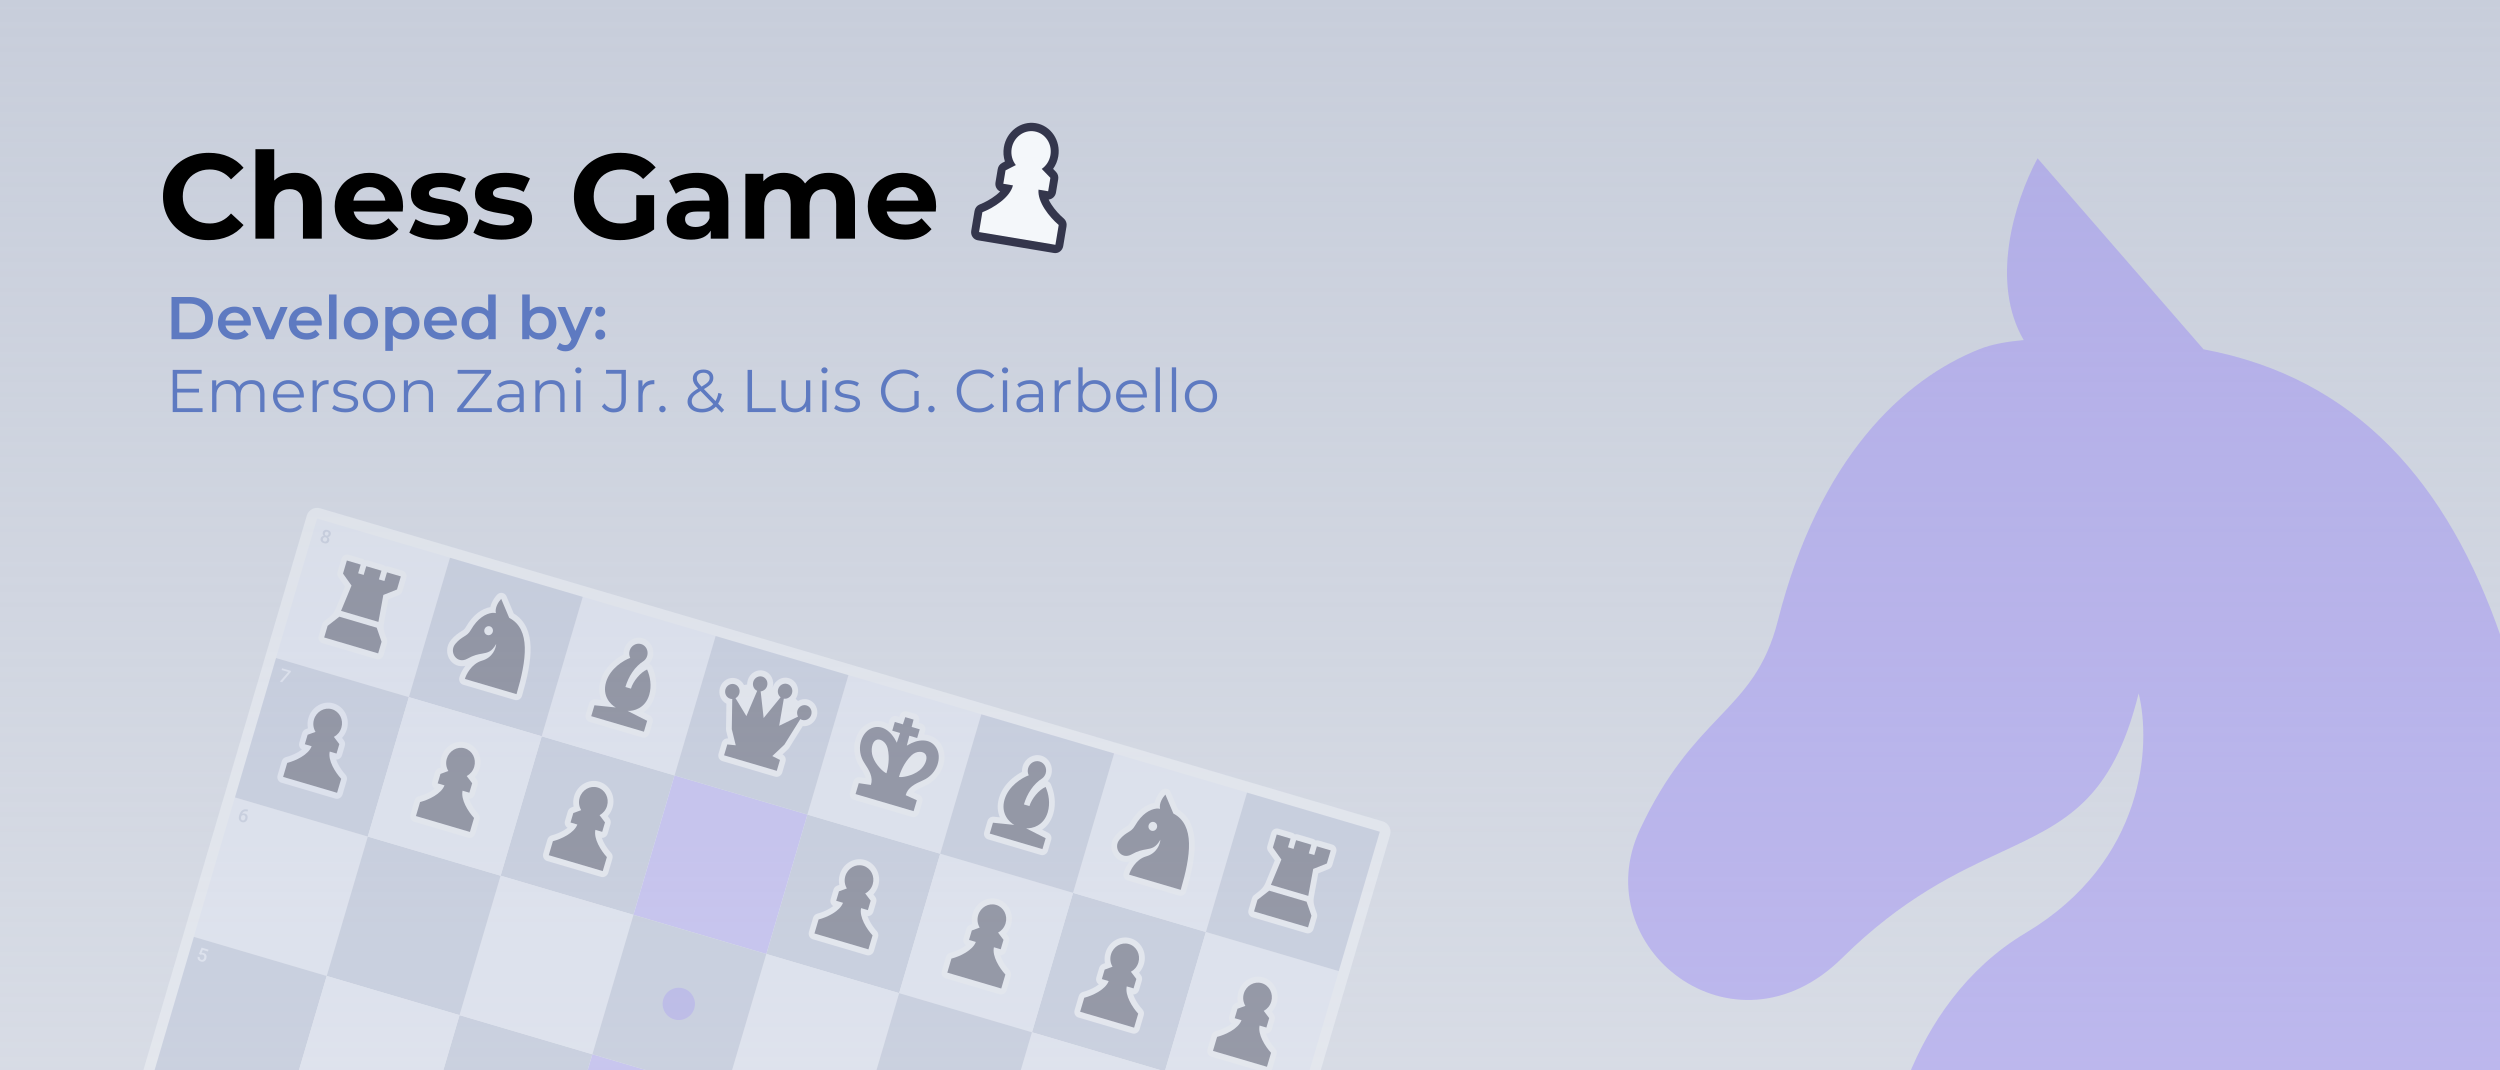 <svg width="995" height="426" viewBox="0 0 995 426" fill="none" xmlns="http://www.w3.org/2000/svg">
<g clip-path="url(#clip0_1_16)">
<rect width="995" height="426" fill="white"/>
<rect width="995" height="426" fill="url(#paint0_linear_1_16)"/>
<g opacity="0.4" filter="url(#filter0_d_1_16)">
<path d="M122.1 203.192C122.768 200.924 125.149 199.628 127.419 200.297L550.374 324.921C552.644 325.59 553.942 327.97 553.274 330.238L422.475 774.151C421.807 776.418 419.425 777.715 417.155 777.046L-5.8 652.421C-8.069 651.753 -9.368 649.372 -8.7 647.105L122.1 203.192Z" fill="#F4F7FA"/>
<path d="M549.164 329.027L126.209 204.403L-4.59 648.316L418.365 772.94L549.164 329.027Z" fill="#F4F7FA"/>
<path d="M179.079 219.981L126.209 204.403L109.859 259.892L162.729 275.47L179.079 219.981Z" fill="#E8EDF9"/>
<path d="M131.594 210.826C131.521 211.076 131.391 211.281 131.204 211.439C131.018 211.595 130.797 211.697 130.542 211.744C130.772 211.946 130.927 212.176 131.006 212.433C131.088 212.691 131.089 212.956 131.009 213.227C130.877 213.676 130.619 213.988 130.237 214.163C129.856 214.335 129.412 214.347 128.906 214.198C128.398 214.048 128.03 213.796 127.801 213.441C127.575 213.087 127.527 212.687 127.659 212.24C127.74 211.966 127.884 211.742 128.094 211.568C128.303 211.393 128.556 211.286 128.853 211.246C128.666 211.069 128.536 210.864 128.465 210.632C128.396 210.398 128.399 210.156 128.473 209.906C128.601 209.471 128.843 209.168 129.199 208.995C129.555 208.823 129.972 208.808 130.449 208.948C130.929 209.09 131.272 209.329 131.478 209.667C131.684 210.005 131.723 210.391 131.594 210.826ZM130.168 212.934C130.243 212.681 130.226 212.455 130.12 212.256C130.016 212.055 129.84 211.918 129.592 211.845C129.344 211.772 129.122 211.791 128.927 211.901C128.734 212.012 128.6 212.195 128.525 212.449C128.451 212.7 128.465 212.921 128.566 213.114C128.669 213.307 128.849 213.441 129.107 213.517C129.365 213.593 129.586 213.579 129.772 213.476C129.959 213.374 130.092 213.193 130.168 212.934ZM130.735 210.607C130.801 210.385 130.79 210.184 130.703 210.003C130.617 209.82 130.465 209.697 130.248 209.632C130.03 209.568 129.838 209.587 129.671 209.687C129.504 209.786 129.386 209.953 129.317 210.189C129.248 210.423 129.256 210.628 129.342 210.803C129.43 210.979 129.583 211.099 129.801 211.163C130.018 211.227 130.211 211.209 130.378 211.108C130.547 211.008 130.666 210.841 130.735 210.607Z" fill="#B7C0D8"/>
<path d="M144.242 220.395C144.643 220.513 144.986 220.737 145.252 221.029C145.634 220.928 146.043 220.926 146.444 221.044L152.502 222.829C152.904 222.947 153.247 223.171 153.513 223.463C153.895 223.362 154.304 223.36 154.705 223.478L160.213 225.101C161.429 225.459 162.111 226.785 161.734 228.062L160.201 233.264C159.987 233.992 159.459 234.581 158.775 234.854L154.588 236.528L152.871 245.904C152.417 248.386 153.124 249.921 154.038 252.556C154.206 253.04 154.217 253.572 154.07 254.073L152.707 258.697C152.331 259.974 151.04 260.718 149.824 260.36L128.345 254.031C127.129 253.673 126.447 252.347 126.824 251.07L128.186 246.446C128.334 245.946 128.632 245.505 129.036 245.189C131.232 243.471 132.659 242.564 133.623 240.232L137.264 231.424L134.654 227.747C134.228 227.147 134.103 226.365 134.317 225.638L135.85 220.435C136.226 219.159 137.518 218.414 138.734 218.772L144.242 220.395Z" fill="#F4F7FA"/>
<path d="M138.053 221.085L143.56 222.707L142.539 226.175L144.741 226.824L145.763 223.356L151.821 225.141L150.799 228.609L153.002 229.258L154.024 225.79L159.531 227.413L157.999 232.615L152.571 234.785L150.607 245.514L135.737 241.133L139.904 231.053L136.52 226.287L138.053 221.085Z" fill="#34364C"/>
<path d="M135.056 243.445L149.925 247.826L151.867 253.424L150.505 258.048L129.027 251.719L130.389 247.095L135.056 243.445Z" fill="#34364C"/>
<path d="M146.379 330.959L93.51 315.381L77.159 370.87L130.029 386.448L146.379 330.959Z" fill="#E8EDF9"/>
<path d="M98.733 320.266L98.526 320.971L98.42 320.94C97.941 320.807 97.52 320.825 97.16 320.996C96.799 321.167 96.523 321.478 96.331 321.93C96.69 321.723 97.082 321.682 97.508 321.808C97.96 321.941 98.269 322.205 98.435 322.6C98.604 322.995 98.614 323.444 98.466 323.947C98.313 324.466 98.035 324.842 97.633 325.074C97.235 325.305 96.787 325.347 96.291 325.201C95.781 325.05 95.422 324.74 95.214 324.27C95.009 323.8 94.996 323.26 95.176 322.649L95.262 322.358C95.526 321.462 95.951 320.825 96.535 320.446C97.123 320.067 97.826 319.999 98.646 320.24L98.733 320.266ZM97.098 322.434C96.911 322.379 96.724 322.381 96.536 322.44C96.35 322.5 96.195 322.607 96.071 322.761L95.995 323.02C95.883 323.399 95.874 323.725 95.967 323.996C96.06 324.265 96.234 324.436 96.487 324.511C96.739 324.586 96.967 324.55 97.171 324.404C97.374 324.258 97.521 324.031 97.612 323.722C97.703 323.413 97.702 323.14 97.61 322.901C97.517 322.663 97.347 322.507 97.098 322.434Z" fill="#B7C0D8"/>
<path d="M162.729 275.47L109.859 259.892L93.51 315.381L146.379 330.959L162.729 275.47Z" fill="#B7C0D8"/>
<path d="M115.685 265.496L112.275 269.528L111.38 269.264L114.724 265.441L112.079 264.662L112.281 263.978L115.824 265.022L115.685 265.496Z" fill="#E8EDF9"/>
<path d="M120.146 296.297C119.772 296.596 119.343 296.896 118.858 297.191C117.149 298.235 115.221 298.94 114.02 299.252L113.818 299.304C113.01 299.513 112.361 300.155 112.116 300.985L110.474 306.559C110.097 307.836 110.779 309.162 111.995 309.52L133.474 315.849C134.69 316.207 135.981 315.463 136.358 314.186L138 308.611C138.245 307.782 138.047 306.891 137.482 306.277L137.341 306.123C136.5 305.21 135.263 303.572 134.392 301.768C134.145 301.257 133.947 300.773 133.795 300.319C134.834 300.359 135.822 299.657 136.143 298.567L137.252 294.804C137.473 294.052 137.333 293.246 136.876 292.64L136.144 291.671C137.009 290.729 137.682 289.57 138.072 288.247C139.38 283.809 137.012 279.2 132.783 277.954C128.553 276.708 124.065 279.296 122.757 283.735C122.345 285.132 122.298 286.547 122.559 287.868L121.721 288.175C121.009 288.435 120.453 289.038 120.232 289.789L119.123 293.553C118.802 294.642 119.251 295.767 120.146 296.297Z" fill="#E8EDF9"/>
<path d="M135.869 287.598C135.38 289.258 134.266 290.555 132.882 291.284L135.049 294.155L133.94 297.918L131.226 297.119C130.843 298.902 131.395 300.962 132.326 302.892C133.315 304.939 134.693 306.762 135.656 307.808L135.797 307.962L134.155 313.537L112.677 307.208L114.319 301.634L114.521 301.581C115.898 301.224 118.045 300.44 119.985 299.255C121.814 298.139 123.395 296.707 124.04 295.001L121.326 294.202L122.435 290.438L125.58 289.286C124.726 287.893 124.448 286.12 124.96 284.384C125.891 281.222 129.089 279.378 132.102 280.266C135.114 281.153 136.801 284.436 135.869 287.598Z" fill="#34364C"/>
<path d="M130.029 386.448L77.159 370.87L60.809 426.36L113.679 441.938L130.029 386.448Z" fill="#B7C0D8"/>
<path d="M79.191 377.64L80.227 375.147L82.973 375.956L82.756 376.693L80.719 376.092L80.219 377.272C80.496 377.206 80.782 377.217 81.08 377.304C81.567 377.448 81.899 377.715 82.077 378.105C82.257 378.496 82.269 378.955 82.114 379.481C81.961 380 81.689 380.37 81.298 380.591C80.908 380.809 80.453 380.841 79.93 380.687C79.462 380.549 79.112 380.302 78.881 379.947C78.653 379.59 78.59 379.19 78.693 378.748L79.518 378.991C79.478 379.248 79.51 379.465 79.616 379.641C79.723 379.815 79.893 379.936 80.127 380.005C80.39 380.082 80.621 380.049 80.821 379.905C81.024 379.761 81.173 379.528 81.268 379.205C81.359 378.894 81.351 378.624 81.243 378.397C81.135 378.167 80.939 378.01 80.656 377.927C80.501 377.881 80.364 377.864 80.244 377.874C80.125 377.882 79.984 377.927 79.822 378.009L79.191 377.64Z" fill="#E8EDF9"/>
<path d="M268.467 306.626L215.598 291.048L199.248 346.537L252.117 362.115L268.467 306.626Z" fill="#B7C0D8"/>
<path d="M225.885 327.453C225.511 327.752 225.082 328.051 224.597 328.348C222.888 329.391 220.961 330.096 219.759 330.408L219.557 330.46C218.749 330.669 218.1 331.311 217.855 332.14L216.212 337.715C215.836 338.992 216.518 340.318 217.734 340.676L239.212 347.005C240.429 347.363 241.72 346.619 242.096 345.342L243.739 339.767C243.984 338.938 243.786 338.046 243.221 337.433L243.079 337.279C242.239 336.366 241.002 334.728 240.131 332.924C239.884 332.414 239.686 331.929 239.534 331.475C240.573 331.515 241.561 330.813 241.882 329.723L242.991 325.96C243.212 325.209 243.072 324.402 242.615 323.796L241.883 322.827C242.748 321.886 243.421 320.726 243.811 319.403C245.119 314.965 242.751 310.356 238.522 309.11C234.292 307.864 229.804 310.452 228.496 314.89C228.084 316.288 228.037 317.703 228.297 319.024L227.46 319.331C226.747 319.592 226.192 320.193 225.971 320.945L224.862 324.709C224.541 325.798 224.99 326.923 225.885 327.453Z" fill="#F4F7FA"/>
<path d="M241.608 318.754C241.119 320.414 240.005 321.711 238.621 322.44L240.788 325.311L239.679 329.074L236.965 328.275C236.582 330.058 237.134 332.118 238.065 334.048C239.054 336.095 240.431 337.918 241.395 338.964L241.536 339.118L239.894 344.693L218.415 338.364L220.058 332.789L220.26 332.737C221.637 332.38 223.783 331.596 225.724 330.411C227.553 329.295 229.134 327.863 229.779 326.157L227.065 325.358L228.174 321.594L231.319 320.442C230.465 319.049 230.187 317.276 230.699 315.54C231.63 312.378 234.828 310.534 237.841 311.422C240.853 312.309 242.54 315.592 241.608 318.754Z" fill="#34364C"/>
<path d="M235.768 417.604L182.898 402.026L166.548 457.516L219.418 473.094L235.768 417.604Z" fill="#B7C0D8"/>
<path d="M374.206 337.782L321.337 322.204L304.987 377.693L357.856 393.271L374.206 337.782Z" fill="#B7C0D8"/>
<path d="M331.623 358.609C331.25 358.908 330.82 359.208 330.336 359.504C328.626 360.547 326.699 361.252 325.497 361.564L325.295 361.616C324.488 361.826 323.839 362.467 323.594 363.296L321.951 368.871C321.575 370.148 322.256 371.474 323.473 371.833L344.951 378.161C346.168 378.52 347.459 377.775 347.835 376.498L349.478 370.923C349.723 370.093 349.525 369.203 348.959 368.589L348.818 368.435C347.977 367.522 346.74 365.884 345.87 364.081C345.623 363.569 345.425 363.085 345.273 362.631C346.312 362.672 347.299 361.969 347.62 360.88L348.73 357.116C348.951 356.365 348.81 355.558 348.354 354.953L347.622 353.983C348.486 353.042 349.16 351.883 349.55 350.559C350.857 346.12 348.489 341.512 344.26 340.266C340.031 339.02 335.542 341.608 334.234 346.046C333.823 347.444 333.776 348.859 334.036 350.18L333.199 350.487C332.486 350.748 331.931 351.35 331.709 352.101L330.601 355.865C330.279 356.954 330.728 358.08 331.623 358.609Z" fill="#F4F7FA"/>
<path d="M347.347 349.91C346.858 351.571 345.743 352.868 344.359 353.596L346.526 356.467L345.418 360.23L342.704 359.431C342.321 361.214 342.873 363.274 343.804 365.203C344.792 367.251 346.17 369.074 347.133 370.12L347.275 370.274L345.632 375.849L324.154 369.52L325.797 363.945L325.999 363.893C327.376 363.536 329.522 362.752 331.463 361.567C333.292 360.451 334.872 359.02 335.517 357.313L332.803 356.514L333.913 352.75L337.058 351.598C336.204 350.205 335.926 348.432 336.437 346.696C337.369 343.534 340.566 341.69 343.579 342.578C346.592 343.466 348.279 346.748 347.347 349.91Z" fill="#34364C"/>
<path d="M479.945 368.938L427.076 353.36L410.726 408.85L463.595 424.428L479.945 368.938Z" fill="#B7C0D8"/>
<path d="M437.362 389.765C436.988 390.064 436.559 390.364 436.075 390.66C434.365 391.703 432.438 392.408 431.236 392.72L431.034 392.772C430.227 392.982 429.577 393.623 429.333 394.452L427.69 400.028C427.314 401.304 427.995 402.63 429.212 402.989L450.69 409.317C451.907 409.676 453.198 408.931 453.574 407.654L455.217 402.079C455.461 401.25 455.263 400.359 454.698 399.745L454.557 399.591C453.716 398.678 452.479 397.04 451.609 395.237C451.362 394.725 451.164 394.241 451.012 393.787C452.05 393.827 453.038 393.125 453.359 392.036L454.468 388.272C454.69 387.521 454.55 386.714 454.092 386.108L453.361 385.14C454.225 384.198 454.899 383.038 455.289 381.716C456.596 377.277 454.228 372.668 449.999 371.422C445.77 370.176 441.281 372.764 439.973 377.203C439.562 378.6 439.515 380.015 439.775 381.336L438.938 381.643C438.225 381.904 437.67 382.506 437.448 383.257L436.339 387.021C436.018 388.11 436.468 389.236 437.362 389.765Z" fill="#F4F7FA"/>
<path d="M453.086 381.067C452.596 382.727 451.482 384.024 450.098 384.752L452.265 387.623L451.156 391.387L448.443 390.587C448.059 392.37 448.611 394.43 449.543 396.36C450.531 398.407 451.909 400.23 452.872 401.276L453.013 401.43L451.371 407.005L429.893 400.677L431.536 395.102L431.738 395.049C433.115 394.692 435.261 393.908 437.202 392.723C439.03 391.607 440.611 390.175 441.256 388.47L438.542 387.67L439.651 383.906L442.796 382.754C441.943 381.362 441.664 379.589 442.176 377.852C443.108 374.69 446.305 372.846 449.318 373.734C452.331 374.622 454.017 377.905 453.086 381.067Z" fill="#34364C"/>
<path d="M390.556 282.293L337.687 266.715L321.337 322.204L374.206 337.782L390.556 282.293Z" fill="#E8EDF9"/>
<path fill-rule="evenodd" clip-rule="evenodd" d="M358.115 282.707C358.52 281.469 359.787 280.765 360.976 281.115L364.281 282.089C365.47 282.44 366.153 283.719 365.823 284.978L365.65 285.634L366.734 285.953C367.95 286.311 368.631 287.637 368.255 288.914L367.842 290.316C370.411 290.453 372.891 291.598 374.524 294.17C377.916 299.514 375.027 307.769 368.253 310.754C366.618 311.474 365.319 312.088 364.333 312.824C364.108 312.992 363.908 313.16 363.732 313.329L365.871 314.304C366.918 314.781 367.444 316 367.104 317.157L365.826 321.492C365.45 322.769 364.159 323.514 362.942 323.155L339.834 316.347C338.617 315.988 337.936 314.663 338.312 313.386L339.59 309.051C339.931 307.893 341.034 307.155 342.173 307.321L344.499 307.662C344.442 307.424 344.366 307.175 344.267 306.911C343.837 305.758 343.079 304.538 342.096 303.047C338.023 296.866 340.072 288.363 345.819 285.712C348.586 284.437 351.29 284.819 353.523 286.097L353.937 284.695C354.313 283.418 355.604 282.673 356.821 283.032L357.904 283.351L358.115 282.707Z" fill="#F4F7FA"/>
<path fill-rule="evenodd" clip-rule="evenodd" d="M360.295 283.428L363.6 284.401L362.834 287.317L366.053 288.265L365.031 291.733L361.915 290.815L360.91 294.786C360.992 294.729 361.076 294.674 361.161 294.622C365.159 292.152 370.146 291.681 372.59 295.531C375.043 299.394 373.084 306.042 367.402 308.546C364.183 309.964 361.256 311.383 360.465 314.487L364.9 316.508L363.623 320.844L340.515 314.035L341.793 309.7L346.616 310.407C347.634 307.369 345.944 304.59 344.009 301.653C340.592 296.468 342.55 289.821 346.706 287.904C350.848 285.994 354.782 289.095 356.802 293.337C356.845 293.428 356.886 293.519 356.924 293.612L358.233 289.73L355.117 288.812L356.139 285.344L359.358 286.292L360.295 283.428ZM353.27 295.789C354.266 299.856 353.338 303.993 352.818 305.757C351.806 305.461 348.509 302.575 347.341 299.087C346.5 296.577 347.031 293.375 348.631 292.544C350.231 291.712 352.647 293.247 353.27 295.789ZM362.8 298.597C359.757 301.474 358.294 305.453 357.774 307.218C358.786 307.518 363.121 306.88 365.993 304.583C368.061 302.93 369.351 299.952 368.457 298.385C367.564 296.819 364.701 296.799 362.8 298.597Z" fill="#34364D"/>
<path d="M357.856 393.271L304.987 377.693L288.637 433.183L341.506 448.761L357.856 393.271Z" fill="#E8EDF9"/>
<path d="M284.817 251.137L231.948 235.559L215.598 291.048L268.467 306.626L284.817 251.137Z" fill="#E8EDF9"/>
<path d="M248.129 258.471C248.096 257.768 248.178 257.043 248.389 256.325C249.363 253.023 252.702 251.097 255.849 252.024C258.996 252.951 260.758 256.38 259.785 259.683C259.5 260.651 259.01 261.503 258.38 262.199C258.93 262.405 259.398 262.832 259.655 263.427C261.054 266.659 261.857 270.916 260.593 275.203C259.69 278.269 258.015 280.244 256.174 281.481L258.615 282.716C259.611 283.22 260.097 284.408 259.766 285.53L258.489 289.865C258.308 290.479 257.902 290.998 257.362 291.31C256.821 291.622 256.189 291.701 255.604 291.528L234.635 285.349C233.418 284.991 232.737 283.665 233.113 282.388L234.391 278.053C234.721 276.932 235.771 276.198 236.88 276.313L239.336 276.566C238.442 274.521 238.093 271.935 239.004 268.842C239.989 265.497 242.083 262.947 244.19 261.141C245.514 260.006 246.896 259.118 248.129 258.471Z" fill="#F4F7FA"/>
<path d="M251.115 272.078L248.912 271.429C250.163 267.184 252.638 263.307 256.267 261.004C256.871 260.522 257.343 259.846 257.582 259.034C258.179 257.008 257.098 254.905 255.168 254.336C253.238 253.768 251.189 254.949 250.592 256.975C250.298 257.974 250.412 258.992 250.834 259.836C248.17 260.826 242.822 264.009 241.207 269.491C239.577 275.023 243.05 278.481 245.082 279.579L236.593 278.702L235.316 283.037L256.286 289.216L257.563 284.881L249.771 280.937C252.113 281.076 256.785 280.002 258.39 274.554C259.441 270.987 258.795 267.341 257.549 264.461C254.921 265.571 251.991 269.105 251.115 272.078Z" fill="#34364C"/>
<path d="M252.118 362.115L199.248 346.537L182.898 402.027L235.768 417.605L252.118 362.115Z" fill="#E8EDF9"/>
<path d="M496.295 313.449L443.426 297.871L427.076 353.36L479.945 368.938L496.295 313.449Z" fill="#E8EDF9"/>
<path d="M464.255 311.865C465.006 311.993 465.636 312.502 465.94 313.223L468.813 320.049C473.58 322.909 475.369 327.869 475.522 333.448C475.681 339.198 474.139 345.983 472.127 352.814C471.751 354.091 470.459 354.836 469.243 354.477L448.703 348.425C447.534 348.081 446.851 346.837 447.147 345.592C447.412 344.482 448.211 342.655 449.513 340.931L449.537 340.9C447.118 341.457 444.898 340.499 443.565 338.718C441.945 336.554 441.685 333.175 443.889 330.563C445.478 328.679 446.842 327.836 447.873 327.198C448.836 326.602 449.243 326.335 449.721 325.5C452.619 320.444 456.207 318.096 459.49 317.51C459.632 316.878 459.841 316.291 460.073 315.77C460.651 314.474 461.467 313.36 462.193 312.583C462.733 312.006 463.505 311.737 464.255 311.865Z" fill="#F4F7FA"/>
<path fill-rule="evenodd" clip-rule="evenodd" d="M467.005 321.791L463.824 314.235C462.681 315.458 461.237 317.785 461.702 319.909C461.201 319.811 460.71 319.76 460.305 319.806C457.723 320.097 454.465 321.854 451.693 326.691C450.89 328.092 450.032 328.623 449.011 329.254C448.049 329.849 446.943 330.534 445.604 332.121C442.845 335.391 446.197 340.462 450.453 338.008C452.847 336.628 454.678 336.307 456.215 336.037C458.428 335.649 460.032 335.367 461.827 332.19C461.735 333.892 460.478 337.602 456.192 338.829C451.906 340.055 449.731 344.659 449.385 346.113L469.924 352.165C473.929 338.572 475.675 326.323 467.005 321.791Z" fill="#34364C"/>
<path d="M458.302 328.638C459.214 328.907 460.183 328.349 460.465 327.391C460.747 326.433 460.236 325.439 459.324 325.17C458.411 324.901 457.443 325.46 457.16 326.417C456.878 327.375 457.389 328.369 458.302 328.638Z" fill="#F4F7FA"/>
<path d="M463.595 424.427L410.726 408.849L394.376 464.338L447.245 479.917L463.595 424.427Z" fill="#E8EDF9"/>
<path d="M231.948 235.559L179.079 219.981L162.729 275.47L215.598 291.048L231.948 235.559Z" fill="#B7C0D8"/>
<path d="M199.908 233.975C200.658 234.103 201.29 234.612 201.593 235.333L204.467 242.159C209.233 245.018 211.022 249.979 211.176 255.558C211.334 261.307 209.793 268.093 207.78 274.924C207.404 276.201 206.113 276.946 204.896 276.587L184.356 270.535C183.187 270.191 182.504 268.947 182.801 267.702C183.066 266.592 183.865 264.764 185.166 263.041L185.19 263.01C182.771 263.567 180.551 262.609 179.218 260.828C177.598 258.664 177.338 255.285 179.542 252.673C181.131 250.789 182.495 249.945 183.526 249.307C184.489 248.711 184.896 248.444 185.374 247.61C188.272 242.554 191.86 240.206 195.144 239.619C195.285 238.988 195.494 238.401 195.726 237.88C196.304 236.584 197.12 235.47 197.846 234.693C198.386 234.116 199.158 233.847 199.908 233.975Z" fill="#F4F7FA"/>
<path fill-rule="evenodd" clip-rule="evenodd" d="M202.658 243.901L199.478 236.345C198.334 237.568 196.89 239.895 197.355 242.019C196.855 241.921 196.363 241.87 195.958 241.916C193.376 242.206 190.118 243.964 187.346 248.801C186.544 250.201 185.685 250.733 184.665 251.364C183.703 251.959 182.596 252.643 181.257 254.231C178.498 257.501 181.849 262.572 186.106 260.118C188.499 258.738 190.331 258.416 191.868 258.147C194.081 257.759 195.685 257.477 197.48 254.3C197.388 256.001 196.131 259.712 191.845 260.938C187.559 262.165 185.385 266.769 185.038 268.223L205.577 274.275C209.582 260.682 211.328 248.432 202.658 243.901Z" fill="#34364C"/>
<path d="M193.955 250.748C194.867 251.017 195.835 250.459 196.118 249.501C196.4 248.543 195.889 247.549 194.976 247.28C194.064 247.011 193.095 247.57 192.813 248.527C192.531 249.485 193.042 250.479 193.955 250.748Z" fill="#F4F7FA"/>
<path d="M199.248 346.537L146.379 330.959L130.029 386.448L182.898 402.026L199.248 346.537Z" fill="#B7C0D8"/>
<path d="M215.598 291.048L162.729 275.47L146.379 330.959L199.248 346.537L215.598 291.048Z" fill="#E8EDF9"/>
<path d="M173.015 311.875C172.642 312.174 172.213 312.474 171.728 312.769C170.018 313.813 168.091 314.518 166.889 314.83L166.687 314.882C165.88 315.091 165.23 315.733 164.986 316.563L163.343 322.137C162.967 323.414 163.648 324.74 164.865 325.098L186.343 331.427C187.559 331.785 188.851 331.041 189.227 329.764L190.87 324.189C191.114 323.36 190.916 322.468 190.352 321.855L190.21 321.701C189.369 320.788 188.132 319.15 187.262 317.346C187.015 316.835 186.817 316.351 186.665 315.897C187.704 315.937 188.691 315.235 189.012 314.145L190.121 310.382C190.342 309.631 190.202 308.824 189.745 308.218L189.014 307.249C189.878 306.308 190.552 305.148 190.941 303.825C192.25 299.387 189.881 294.778 185.652 293.532C181.423 292.286 176.934 294.874 175.626 299.312C175.215 300.71 175.168 302.125 175.428 303.446L174.59 303.753C173.878 304.014 173.323 304.615 173.102 305.367L171.992 309.131C171.671 310.22 172.12 311.345 173.015 311.875Z" fill="#F4F7FA"/>
<path d="M188.739 303.176C188.25 304.836 187.135 306.133 185.751 306.862L187.919 309.733L186.809 313.496L184.095 312.697C183.713 314.48 184.264 316.54 185.196 318.47C186.184 320.517 187.562 322.34 188.526 323.387L188.667 323.54L187.024 329.115L165.546 322.786L167.188 317.212L167.391 317.159C168.768 316.802 170.914 316.018 172.855 314.833C174.683 313.717 176.264 312.285 176.909 310.579L174.195 309.78L175.304 306.016L178.45 304.864C177.596 303.471 177.317 301.698 177.829 299.962C178.761 296.8 181.958 294.956 184.971 295.844C187.984 296.731 189.67 300.014 188.739 303.176Z" fill="#34364C"/>
<path d="M182.898 402.026L130.029 386.448L113.679 441.938L166.548 457.516L182.898 402.026Z" fill="#E8EDF9"/>
<path d="M321.337 322.204L268.468 306.626L252.118 362.115L304.987 377.693L321.337 322.204Z" fill="#E8EDF9"/>
<path opacity="0.5" d="M321.337 322.204L268.468 306.626L252.118 362.115L304.987 377.693L321.337 322.204Z" fill="#7B61FF"/>
<path d="M288.637 433.182L235.768 417.604L219.418 473.093L272.287 488.671L288.637 433.182Z" fill="#E8EDF9"/>
<path opacity="0.5" d="M288.637 433.182L235.768 417.604L219.418 473.093L272.287 488.671L288.637 433.182Z" fill="#7B61FF"/>
<path d="M427.076 353.36L374.206 337.782L357.856 393.272L410.726 408.85L427.076 353.36Z" fill="#E8EDF9"/>
<path d="M384.493 374.187C384.119 374.486 383.69 374.786 383.206 375.082C381.496 376.125 379.568 376.83 378.367 377.142L378.165 377.194C377.357 377.404 376.707 378.045 376.463 378.874L374.821 384.449C374.444 385.727 375.126 387.052 376.342 387.411L397.821 393.739C399.037 394.098 400.328 393.353 400.705 392.076L402.347 386.501C402.592 385.671 402.394 384.781 401.829 384.167L401.688 384.013C400.847 383.1 399.609 381.463 398.739 379.659C398.492 379.147 398.294 378.663 398.142 378.209C399.181 378.249 400.169 377.547 400.49 376.458L401.599 372.694C401.82 371.943 401.68 371.136 401.223 370.53L400.492 369.562C401.356 368.62 402.03 367.461 402.419 366.138C403.727 361.698 401.359 357.09 397.129 355.844C392.901 354.598 388.412 357.186 387.104 361.625C386.692 363.022 386.645 364.438 386.906 365.758L386.068 366.065C385.356 366.326 384.8 366.928 384.579 367.679L383.47 371.442C383.149 372.532 383.598 373.658 384.493 374.187Z" fill="#F4F7FA"/>
<path d="M400.216 365.488C399.727 367.149 398.613 368.446 397.229 369.174L399.396 372.045L398.287 375.809L395.573 375.009C395.19 376.792 395.742 378.852 396.673 380.781C397.661 382.829 399.04 384.652 400.003 385.698L400.145 385.852L398.502 391.427L377.023 385.099L378.666 379.523L378.868 379.471C380.245 379.114 382.391 378.33 384.332 377.145C386.161 376.029 387.742 374.597 388.387 372.891L385.673 372.092L386.782 368.328L389.927 367.176C389.074 365.783 388.795 364.011 389.307 362.274C390.238 359.112 393.436 357.268 396.448 358.156C399.461 359.044 401.148 362.326 400.216 365.488Z" fill="#34364C"/>
<path d="M532.815 384.516L479.945 368.938L463.595 424.428L516.465 440.006L532.815 384.516Z" fill="#E8EDF9"/>
<path d="M490.232 405.343C489.858 405.642 489.429 405.942 488.944 406.237C487.235 407.281 485.307 407.986 484.106 408.298L483.903 408.35C483.096 408.56 482.446 409.201 482.202 410.031L480.559 415.606C480.183 416.882 480.865 418.208 482.081 418.567L503.559 424.895C504.776 425.254 506.067 424.509 506.443 423.233L508.086 417.657C508.33 416.828 508.132 415.937 507.568 415.323L507.426 415.17C506.586 414.256 505.348 412.618 504.478 410.814C504.231 410.303 504.033 409.819 503.881 409.365C504.92 409.405 505.908 408.703 506.229 407.614L507.338 403.85C507.559 403.099 507.419 402.292 506.962 401.686L506.23 400.718C507.094 399.776 507.768 398.616 508.158 397.294C509.466 392.855 507.098 388.246 502.868 387C498.639 385.754 494.15 388.342 492.843 392.781C492.431 394.178 492.384 395.593 492.644 396.914L491.806 397.221C491.094 397.482 490.539 398.084 490.318 398.835L489.208 402.599C488.888 403.688 489.337 404.814 490.232 405.343Z" fill="#F4F7FA"/>
<path d="M505.955 396.644C505.466 398.305 504.352 399.602 502.968 400.33L505.135 403.201L504.025 406.965L501.312 406.165C500.929 407.948 501.481 410.008 502.412 411.938C503.4 413.985 504.778 415.808 505.742 416.855L505.883 417.008L504.24 422.583L482.762 416.255L484.405 410.68L484.607 410.627C485.984 410.27 488.13 409.486 490.071 408.301C491.899 407.185 493.48 405.753 494.125 404.047L491.412 403.248L492.52 399.484L495.666 398.332C494.812 396.94 494.534 395.166 495.045 393.43C495.977 390.268 499.175 388.424 502.187 389.312C505.2 390.2 506.886 393.483 505.955 396.644Z" fill="#34364C"/>
<path d="M443.426 297.871L390.556 282.293L374.206 337.782L427.076 353.36L443.426 297.871Z" fill="#B7C0D8"/>
<path d="M406.737 305.205C406.704 304.502 406.786 303.777 406.998 303.06C407.971 299.757 411.311 297.831 414.458 298.758C417.605 299.686 419.366 303.115 418.393 306.417C418.108 307.385 417.618 308.237 416.988 308.933C417.538 309.139 418.006 309.566 418.263 310.161C419.662 313.393 420.465 317.65 419.201 321.937C418.298 325.003 416.623 326.978 414.782 328.215L417.223 329.45C418.22 329.955 418.705 331.142 418.374 332.264L417.097 336.6C416.916 337.213 416.511 337.733 415.97 338.044C415.429 338.356 414.797 338.435 414.213 338.263L393.243 332.084C392.026 331.725 391.345 330.4 391.721 329.123L392.998 324.787C393.329 323.666 394.379 322.932 395.489 323.047L397.944 323.3C397.05 321.255 396.701 318.669 397.612 315.576C398.598 312.231 400.691 309.681 402.798 307.875C404.122 306.74 405.504 305.853 406.737 305.205Z" fill="#F4F7FA"/>
<path d="M409.723 318.812L407.52 318.163C408.771 313.918 411.246 310.041 414.874 307.738C415.479 307.256 415.951 306.58 416.191 305.768C416.787 303.742 415.706 301.639 413.776 301.07C411.846 300.502 409.797 301.683 409.201 303.709C408.906 304.708 409.02 305.727 409.443 306.57C406.778 307.56 401.43 310.743 399.815 316.225C398.185 321.758 401.657 325.215 403.69 326.314L395.202 325.437L393.924 329.772L414.894 335.951L416.172 331.615L408.379 327.671C410.721 327.811 415.393 326.736 416.998 321.288C418.05 317.721 417.403 314.075 416.157 311.195C413.529 312.305 410.599 315.839 409.723 318.812Z" fill="#34364C"/>
<path d="M410.726 408.849L357.856 393.271L341.506 448.761L394.376 464.339L410.726 408.849Z" fill="#B7C0D8"/>
<path d="M337.687 266.715L284.817 251.137L268.467 306.626L321.337 322.204L337.687 266.715Z" fill="#B7C0D8"/>
<path d="M297.593 268.721C297.424 269.292 297.35 269.867 297.36 270.428L296.115 270.643C295.503 269.397 294.417 268.414 293.017 268.001C290.279 267.194 287.373 268.87 286.527 271.743C285.772 274.304 286.909 276.952 289.103 278.068L288.946 288.236C288.942 288.448 288.966 288.659 289.016 288.863L289.76 291.892L289.75 291.891C288.64 291.776 287.59 292.51 287.26 293.631L285.982 297.966C285.606 299.244 286.288 300.569 287.504 300.928L308.474 307.106C309.058 307.278 309.69 307.2 310.231 306.888C310.772 306.576 311.178 306.057 311.358 305.443L312.636 301.108C312.967 299.986 312.481 298.799 311.484 298.294L311.442 298.273L313.703 296.137C313.856 295.993 313.99 295.828 314.103 295.648L319.483 287.02C321.933 287.272 324.323 285.663 325.078 283.102C325.924 280.229 324.391 277.246 321.654 276.439C320.251 276.026 318.804 276.264 317.613 276.981L316.685 276.127C316.999 275.66 317.25 275.135 317.418 274.563C318.265 271.69 316.732 268.707 313.995 267.9C311.257 267.094 308.352 268.769 307.505 271.642C308.352 268.769 306.819 265.786 304.082 264.98C301.344 264.173 298.439 265.848 297.593 268.721Z" fill="#F4F7FA"/>
<path d="M302.742 273.171C303.898 273.059 304.94 272.224 305.302 270.993C305.773 269.397 304.921 267.74 303.401 267.292C301.88 266.844 300.266 267.774 299.795 269.37C299.361 270.845 300.055 272.372 301.363 272.949L297.063 283.014L292.733 275.873C293.43 275.505 293.991 274.851 294.237 274.015C294.707 272.418 293.856 270.761 292.335 270.313C290.814 269.865 289.2 270.796 288.73 272.392C288.26 273.988 289.111 275.645 290.632 276.093C290.9 276.172 291.171 276.208 291.437 276.206L291.251 288.211L292.826 294.628L289.463 294.281L288.186 298.616L309.156 304.794L310.433 300.459L307.378 298.913L312.179 294.378L318.532 284.189C318.755 284.336 319.002 284.453 319.27 284.531C320.79 284.979 322.405 284.049 322.875 282.453C323.345 280.856 322.493 279.199 320.973 278.751C319.452 278.303 317.838 279.234 317.368 280.83C317.121 281.667 317.237 282.52 317.623 283.207L310.114 286.859L311.958 276.071C313.37 276.296 314.781 275.389 315.216 273.914C315.686 272.318 314.834 270.661 313.314 270.213C311.793 269.764 310.179 270.695 309.709 272.291C309.346 273.522 309.769 274.788 310.679 275.51L303.929 283.78L302.742 273.171Z" fill="#34364C"/>
<path d="M304.987 377.693L252.118 362.115L235.768 417.605L288.637 433.183L304.987 377.693Z" fill="#B7C0D8"/>
<path opacity="0.5" d="M276.316 399.364C277.318 395.963 275.371 392.392 271.966 391.389C268.562 390.386 264.989 392.33 263.987 395.731C262.985 399.132 264.933 402.703 268.337 403.706C271.742 404.709 275.314 402.765 276.316 399.364Z" fill="#7B61FF"/>
<path d="M549.164 329.027L496.295 313.449L479.945 368.938L532.814 384.516L549.164 329.027Z" fill="#B7C0D8"/>
<path d="M514.327 329.441C514.729 329.56 515.072 329.783 515.338 330.075C515.719 329.974 516.129 329.972 516.53 330.091L522.588 331.875C522.989 331.994 523.332 332.217 523.598 332.509C523.98 332.408 524.39 332.406 524.791 332.525L530.298 334.147C531.515 334.506 532.196 335.831 531.82 337.108L530.287 342.311C530.073 343.038 529.544 343.627 528.861 343.901L524.673 345.575L522.957 354.95C522.503 357.432 523.21 358.968 524.124 361.602C524.292 362.086 524.303 362.619 524.156 363.119L522.793 367.743C522.417 369.02 521.126 369.765 519.909 369.406L498.431 363.078C497.214 362.719 496.533 361.393 496.909 360.116L498.272 355.492C498.419 354.992 498.717 354.551 499.121 354.235C501.317 352.517 502.745 351.61 503.709 349.278L507.35 340.47L504.739 336.793C504.313 336.193 504.188 335.412 504.403 334.684L505.936 329.482C506.312 328.205 507.603 327.46 508.82 327.819L514.327 329.441Z" fill="#F4F7FA"/>
<path d="M508.139 330.131L513.646 331.753L512.624 335.222L514.827 335.871L515.849 332.403L521.907 334.188L520.885 337.656L523.088 338.305L524.11 334.837L529.617 336.459L528.084 341.662L522.657 343.831L520.692 354.56L505.823 350.179L509.99 340.099L506.606 335.333L508.139 330.131Z" fill="#34364C"/>
<path d="M505.142 352.491L520.011 356.872L521.953 362.47L520.591 367.094L499.112 360.765L500.475 356.141L505.142 352.491Z" fill="#34364C"/>
<path d="M516.465 440.005L463.595 424.427L447.245 479.916L500.115 495.494L516.465 440.005Z" fill="#B7C0D8"/>
</g>
<path d="M398.053 76.198C397.593 76.669 397.056 77.151 396.444 77.636C394.282 79.347 391.767 80.632 390.178 81.258L389.911 81.364C388.842 81.785 388.062 82.77 387.866 83.945L386.549 91.839C386.247 93.647 387.397 95.346 389.118 95.633L419.503 100.704C421.224 100.991 422.864 99.758 423.165 97.95L424.483 90.055C424.679 88.88 424.261 87.695 423.387 86.95L423.168 86.764C421.869 85.656 419.907 83.623 418.418 81.303C417.997 80.645 417.646 80.016 417.363 79.421C418.788 79.303 420.02 78.179 420.278 76.635L421.167 71.306C421.345 70.242 421.019 69.162 420.294 68.411L419.135 67.209C420.159 65.777 420.886 64.08 421.199 62.206C422.248 55.921 418.248 50.016 412.265 49.017C406.282 48.019 400.582 52.305 399.533 58.591C399.203 60.57 399.374 62.512 399.949 64.274L398.856 64.833C397.926 65.309 397.268 66.224 397.09 67.288L396.201 72.617C395.943 74.161 396.743 75.624 398.053 76.198Z" fill="#34364C"/>
<path d="M418.083 61.686C417.69 64.038 416.384 65.996 414.615 67.223L418.051 70.786L417.162 76.115L413.323 75.475C413.095 77.976 414.192 80.7 415.784 83.183C417.474 85.817 419.658 88.079 421.148 89.349L421.367 89.535L420.049 97.43L389.665 92.359L390.982 84.465L391.25 84.359C393.071 83.642 395.872 82.212 398.325 80.269C400.638 78.438 402.559 76.218 403.156 73.778L399.317 73.138L400.206 67.808L404.311 65.709C402.913 63.947 402.239 61.57 402.649 59.111C403.396 54.633 407.457 51.58 411.719 52.292C415.981 53.003 418.83 57.209 418.083 61.686Z" fill="#F4F7FA"/>
<path d="M83.064 95.576C79.64 95.576 76.536 94.84 73.752 93.368C71 91.864 68.824 89.8 67.224 87.176C65.656 84.52 64.872 81.528 64.872 78.2C64.872 74.872 65.656 71.896 67.224 69.272C68.824 66.616 71 64.552 73.752 63.08C76.536 61.576 79.656 60.824 83.112 60.824C86.024 60.824 88.648 61.336 90.984 62.36C93.352 63.384 95.336 64.856 96.936 66.776L91.944 71.384C89.672 68.76 86.856 67.448 83.496 67.448C81.416 67.448 79.56 67.912 77.928 68.84C76.296 69.736 75.016 71 74.088 72.632C73.192 74.264 72.744 76.12 72.744 78.2C72.744 80.28 73.192 82.136 74.088 83.768C75.016 85.4 76.296 86.68 77.928 87.608C79.56 88.504 81.416 88.952 83.496 88.952C86.856 88.952 89.672 87.624 91.944 84.968L96.936 89.576C95.336 91.528 93.352 93.016 90.984 94.04C88.616 95.064 85.976 95.576 83.064 95.576ZM117.355 68.792C120.555 68.792 123.131 69.752 125.083 71.672C127.067 73.592 128.059 76.44 128.059 80.216V95H120.571V81.368C120.571 79.32 120.123 77.8 119.227 76.808C118.331 75.784 117.035 75.272 115.339 75.272C113.451 75.272 111.947 75.864 110.827 77.048C109.707 78.2 109.147 79.928 109.147 82.232V95H101.659V59.384H109.147V71.864C110.139 70.872 111.339 70.12 112.747 69.608C114.155 69.064 115.691 68.792 117.355 68.792ZM160.424 82.184C160.424 82.28 160.376 82.952 160.28 84.2H140.744C141.096 85.8 141.928 87.064 143.24 87.992C144.552 88.92 146.184 89.384 148.136 89.384C149.48 89.384 150.664 89.192 151.688 88.808C152.744 88.392 153.72 87.752 154.616 86.888L158.6 91.208C156.168 93.992 152.616 95.384 147.944 95.384C145.032 95.384 142.456 94.824 140.216 93.704C137.976 92.552 136.248 90.968 135.032 88.952C133.816 86.936 133.208 84.648 133.208 82.088C133.208 79.56 133.8 77.288 134.984 75.272C136.2 73.224 137.848 71.64 139.928 70.52C142.04 69.368 144.392 68.792 146.984 68.792C149.512 68.792 151.8 69.336 153.848 70.424C155.896 71.512 157.496 73.08 158.648 75.128C159.832 77.144 160.424 79.496 160.424 82.184ZM147.032 74.456C145.336 74.456 143.912 74.936 142.76 75.896C141.608 76.856 140.904 78.168 140.648 79.832H153.368C153.112 78.2 152.408 76.904 151.256 75.944C150.104 74.952 148.696 74.456 147.032 74.456ZM174.097 95.384C171.953 95.384 169.857 95.128 167.809 94.616C165.761 94.072 164.129 93.4 162.913 92.6L165.409 87.224C166.561 87.96 167.953 88.568 169.585 89.048C171.217 89.496 172.817 89.72 174.385 89.72C177.553 89.72 179.137 88.936 179.137 87.368C179.137 86.632 178.705 86.104 177.841 85.784C176.977 85.464 175.649 85.192 173.857 84.968C171.745 84.648 170.001 84.28 168.625 83.864C167.249 83.448 166.049 82.712 165.025 81.656C164.033 80.6 163.537 79.096 163.537 77.144C163.537 75.512 164.001 74.072 164.929 72.824C165.889 71.544 167.265 70.552 169.057 69.848C170.881 69.144 173.025 68.792 175.489 68.792C177.313 68.792 179.121 69 180.913 69.416C182.737 69.8 184.241 70.344 185.425 71.048L182.929 76.376C180.657 75.096 178.177 74.456 175.489 74.456C173.889 74.456 172.689 74.68 171.889 75.128C171.089 75.576 170.689 76.152 170.689 76.856C170.689 77.656 171.121 78.216 171.985 78.536C172.849 78.856 174.225 79.16 176.113 79.448C178.225 79.8 179.953 80.184 181.297 80.6C182.641 80.984 183.809 81.704 184.801 82.76C185.793 83.816 186.289 85.288 186.289 87.176C186.289 88.776 185.809 90.2 184.849 91.448C183.889 92.696 182.481 93.672 180.625 94.376C178.801 95.048 176.625 95.384 174.097 95.384ZM199.597 95.384C197.453 95.384 195.357 95.128 193.309 94.616C191.261 94.072 189.629 93.4 188.413 92.6L190.909 87.224C192.061 87.96 193.453 88.568 195.085 89.048C196.717 89.496 198.317 89.72 199.885 89.72C203.053 89.72 204.637 88.936 204.637 87.368C204.637 86.632 204.205 86.104 203.341 85.784C202.477 85.464 201.149 85.192 199.357 84.968C197.245 84.648 195.501 84.28 194.125 83.864C192.749 83.448 191.549 82.712 190.525 81.656C189.533 80.6 189.037 79.096 189.037 77.144C189.037 75.512 189.501 74.072 190.429 72.824C191.389 71.544 192.765 70.552 194.557 69.848C196.381 69.144 198.525 68.792 200.989 68.792C202.813 68.792 204.621 69 206.413 69.416C208.237 69.8 209.741 70.344 210.925 71.048L208.429 76.376C206.157 75.096 203.677 74.456 200.989 74.456C199.389 74.456 198.189 74.68 197.389 75.128C196.589 75.576 196.189 76.152 196.189 76.856C196.189 77.656 196.621 78.216 197.485 78.536C198.349 78.856 199.725 79.16 201.613 79.448C203.725 79.8 205.453 80.184 206.797 80.6C208.141 80.984 209.309 81.704 210.301 82.76C211.293 83.816 211.789 85.288 211.789 87.176C211.789 88.776 211.309 90.2 210.349 91.448C209.389 92.696 207.981 93.672 206.125 94.376C204.301 95.048 202.125 95.384 199.597 95.384ZM253.235 77.672H260.339V91.304C258.515 92.68 256.403 93.736 254.003 94.472C251.603 95.208 249.187 95.576 246.755 95.576C243.267 95.576 240.131 94.84 237.347 93.368C234.563 91.864 232.371 89.8 230.771 87.176C229.203 84.52 228.419 81.528 228.419 78.2C228.419 74.872 229.203 71.896 230.771 69.272C232.371 66.616 234.579 64.552 237.395 63.08C240.211 61.576 243.379 60.824 246.899 60.824C249.843 60.824 252.515 61.32 254.915 62.312C257.315 63.304 259.331 64.744 260.963 66.632L255.971 71.24C253.571 68.712 250.675 67.448 247.283 67.448C245.139 67.448 243.235 67.896 241.571 68.792C239.907 69.688 238.611 70.952 237.683 72.584C236.755 74.216 236.291 76.088 236.291 78.2C236.291 80.28 236.755 82.136 237.683 83.768C238.611 85.4 239.891 86.68 241.523 87.608C243.187 88.504 245.075 88.952 247.187 88.952C249.427 88.952 251.443 88.472 253.235 87.512V77.672ZM277.45 68.792C281.45 68.792 284.522 69.752 286.666 71.672C288.81 73.56 289.882 76.424 289.882 80.264V95H282.874V91.784C281.466 94.184 278.842 95.384 275.002 95.384C273.018 95.384 271.29 95.048 269.818 94.376C268.378 93.704 267.274 92.776 266.506 91.592C265.738 90.408 265.354 89.064 265.354 87.56C265.354 85.16 266.25 83.272 268.042 81.896C269.866 80.52 272.666 79.832 276.442 79.832H282.394C282.394 78.2 281.898 76.952 280.906 76.088C279.914 75.192 278.426 74.744 276.442 74.744C275.066 74.744 273.706 74.968 272.362 75.416C271.05 75.832 269.93 76.408 269.002 77.144L266.314 71.912C267.722 70.92 269.402 70.152 271.354 69.608C273.338 69.064 275.37 68.792 277.45 68.792ZM276.874 90.344C278.154 90.344 279.29 90.056 280.282 89.48C281.274 88.872 281.978 87.992 282.394 86.84V84.2H277.258C274.186 84.2 272.65 85.208 272.65 87.224C272.65 88.184 273.018 88.952 273.754 89.528C274.522 90.072 275.562 90.344 276.874 90.344ZM329.731 68.792C332.963 68.792 335.523 69.752 337.411 71.672C339.331 73.56 340.291 76.408 340.291 80.216V95H332.803V81.368C332.803 79.32 332.371 77.8 331.507 76.808C330.675 75.784 329.475 75.272 327.907 75.272C326.147 75.272 324.755 75.848 323.731 77C322.707 78.12 322.195 79.8 322.195 82.04V95H314.707V81.368C314.707 77.304 313.075 75.272 309.811 75.272C308.083 75.272 306.707 75.848 305.683 77C304.659 78.12 304.147 79.8 304.147 82.04V95H296.659V69.176H303.811V72.152C304.771 71.064 305.939 70.232 307.315 69.656C308.723 69.08 310.259 68.792 311.923 68.792C313.747 68.792 315.395 69.16 316.867 69.896C318.339 70.6 319.523 71.64 320.419 73.016C321.475 71.672 322.803 70.632 324.403 69.896C326.035 69.16 327.811 68.792 329.731 68.792ZM372.58 82.184C372.58 82.28 372.532 82.952 372.436 84.2H352.9C353.252 85.8 354.084 87.064 355.396 87.992C356.708 88.92 358.34 89.384 360.292 89.384C361.636 89.384 362.82 89.192 363.844 88.808C364.9 88.392 365.876 87.752 366.772 86.888L370.756 91.208C368.324 93.992 364.772 95.384 360.1 95.384C357.188 95.384 354.612 94.824 352.372 93.704C350.132 92.552 348.404 90.968 347.188 88.952C345.972 86.936 345.364 84.648 345.364 82.088C345.364 79.56 345.956 77.288 347.14 75.272C348.356 73.224 350.004 71.64 352.084 70.52C354.196 69.368 356.548 68.792 359.14 68.792C361.668 68.792 363.956 69.336 366.004 70.424C368.052 71.512 369.652 73.08 370.804 75.128C371.988 77.144 372.58 79.496 372.58 82.184ZM359.188 74.456C357.492 74.456 356.068 74.936 354.916 75.896C353.764 76.856 353.06 78.168 352.804 79.832H365.524C365.268 78.2 364.564 76.904 363.412 75.944C362.26 74.952 360.852 74.456 359.188 74.456Z" fill="black"/>
<path d="M68.256 118.2H75.6C77.392 118.2 78.984 118.552 80.376 119.256C81.768 119.944 82.848 120.928 83.616 122.208C84.384 123.472 84.768 124.936 84.768 126.6C84.768 128.264 84.384 129.736 83.616 131.016C82.848 132.28 81.768 133.264 80.376 133.968C78.984 134.656 77.392 135 75.6 135H68.256V118.2ZM75.456 132.36C76.688 132.36 77.768 132.128 78.696 131.664C79.64 131.184 80.36 130.512 80.856 129.648C81.368 128.768 81.624 127.752 81.624 126.6C81.624 125.448 81.368 124.44 80.856 123.576C80.36 122.696 79.64 122.024 78.696 121.56C77.768 121.08 76.688 120.84 75.456 120.84H71.376V132.36H75.456ZM99.844 128.664C99.844 128.872 99.828 129.168 99.796 129.552H89.74C89.916 130.496 90.372 131.248 91.108 131.808C91.86 132.352 92.788 132.624 93.892 132.624C95.3 132.624 96.46 132.16 97.372 131.232L98.98 133.08C98.404 133.768 97.676 134.288 96.796 134.64C95.916 134.992 94.924 135.168 93.82 135.168C92.412 135.168 91.172 134.888 90.1 134.328C89.028 133.768 88.196 132.992 87.604 132C87.028 130.992 86.74 129.856 86.74 128.592C86.74 127.344 87.02 126.224 87.58 125.232C88.156 124.224 88.948 123.44 89.956 122.88C90.964 122.32 92.1 122.04 93.364 122.04C94.612 122.04 95.724 122.32 96.7 122.88C97.692 123.424 98.46 124.2 99.004 125.208C99.564 126.2 99.844 127.352 99.844 128.664ZM93.364 124.44C92.404 124.44 91.588 124.728 90.916 125.304C90.26 125.864 89.86 126.616 89.716 127.56H96.988C96.86 126.632 96.468 125.88 95.812 125.304C95.156 124.728 94.34 124.44 93.364 124.44ZM114.491 122.184L108.995 135H105.899L100.403 122.184H103.523L107.507 131.688L111.611 122.184H114.491ZM128.063 128.664C128.063 128.872 128.047 129.168 128.015 129.552H117.959C118.135 130.496 118.591 131.248 119.327 131.808C120.079 132.352 121.007 132.624 122.111 132.624C123.519 132.624 124.679 132.16 125.591 131.232L127.199 133.08C126.623 133.768 125.895 134.288 125.015 134.64C124.135 134.992 123.143 135.168 122.039 135.168C120.631 135.168 119.391 134.888 118.319 134.328C117.247 133.768 116.415 132.992 115.823 132C115.247 130.992 114.959 129.856 114.959 128.592C114.959 127.344 115.239 126.224 115.799 125.232C116.375 124.224 117.167 123.44 118.175 122.88C119.183 122.32 120.319 122.04 121.583 122.04C122.831 122.04 123.943 122.32 124.919 122.88C125.911 123.424 126.679 124.2 127.223 125.208C127.783 126.2 128.063 127.352 128.063 128.664ZM121.583 124.44C120.623 124.44 119.807 124.728 119.135 125.304C118.479 125.864 118.079 126.616 117.935 127.56H125.207C125.079 126.632 124.687 125.88 124.031 125.304C123.375 124.728 122.559 124.44 121.583 124.44ZM130.945 117.192H133.945V135H130.945V117.192ZM143.642 135.168C142.346 135.168 141.178 134.888 140.138 134.328C139.098 133.768 138.282 132.992 137.69 132C137.114 130.992 136.826 129.856 136.826 128.592C136.826 127.328 137.114 126.2 137.69 125.208C138.282 124.216 139.098 123.44 140.138 122.88C141.178 122.32 142.346 122.04 143.642 122.04C144.954 122.04 146.13 122.32 147.17 122.88C148.21 123.44 149.018 124.216 149.594 125.208C150.186 126.2 150.482 127.328 150.482 128.592C150.482 129.856 150.186 130.992 149.594 132C149.018 132.992 148.21 133.768 147.17 134.328C146.13 134.888 144.954 135.168 143.642 135.168ZM143.642 132.6C144.746 132.6 145.658 132.232 146.378 131.496C147.098 130.76 147.458 129.792 147.458 128.592C147.458 127.392 147.098 126.424 146.378 125.688C145.658 124.952 144.746 124.584 143.642 124.584C142.538 124.584 141.626 124.952 140.906 125.688C140.202 126.424 139.85 127.392 139.85 128.592C139.85 129.792 140.202 130.76 140.906 131.496C141.626 132.232 142.538 132.6 143.642 132.6ZM160.455 122.04C161.703 122.04 162.815 122.312 163.791 122.856C164.783 123.4 165.559 124.168 166.119 125.16C166.679 126.152 166.959 127.296 166.959 128.592C166.959 129.888 166.679 131.04 166.119 132.048C165.559 133.04 164.783 133.808 163.791 134.352C162.815 134.896 161.703 135.168 160.455 135.168C158.727 135.168 157.359 134.592 156.351 133.44V139.656H153.351V122.184H156.207V123.864C156.703 123.256 157.311 122.8 158.031 122.496C158.767 122.192 159.575 122.04 160.455 122.04ZM160.119 132.6C161.223 132.6 162.127 132.232 162.831 131.496C163.551 130.76 163.911 129.792 163.911 128.592C163.911 127.392 163.551 126.424 162.831 125.688C162.127 124.952 161.223 124.584 160.119 124.584C159.399 124.584 158.751 124.752 158.175 125.088C157.599 125.408 157.143 125.872 156.807 126.48C156.471 127.088 156.303 127.792 156.303 128.592C156.303 129.392 156.471 130.096 156.807 130.704C157.143 131.312 157.599 131.784 158.175 132.12C158.751 132.44 159.399 132.6 160.119 132.6ZM181.852 128.664C181.852 128.872 181.836 129.168 181.804 129.552H171.748C171.924 130.496 172.38 131.248 173.116 131.808C173.868 132.352 174.796 132.624 175.9 132.624C177.308 132.624 178.468 132.16 179.38 131.232L180.988 133.08C180.412 133.768 179.684 134.288 178.804 134.64C177.924 134.992 176.932 135.168 175.828 135.168C174.42 135.168 173.18 134.888 172.108 134.328C171.036 133.768 170.204 132.992 169.612 132C169.036 130.992 168.748 129.856 168.748 128.592C168.748 127.344 169.028 126.224 169.588 125.232C170.164 124.224 170.956 123.44 171.964 122.88C172.972 122.32 174.108 122.04 175.372 122.04C176.62 122.04 177.732 122.32 178.708 122.88C179.7 123.424 180.468 124.2 181.012 125.208C181.572 126.2 181.852 127.352 181.852 128.664ZM175.372 124.44C174.412 124.44 173.596 124.728 172.924 125.304C172.268 125.864 171.868 126.616 171.724 127.56H178.996C178.868 126.632 178.476 125.88 177.82 125.304C177.164 124.728 176.348 124.44 175.372 124.44ZM197.286 117.192V135H194.406V133.344C193.91 133.952 193.294 134.408 192.558 134.712C191.838 135.016 191.038 135.168 190.158 135.168C188.926 135.168 187.814 134.896 186.822 134.352C185.846 133.808 185.078 133.04 184.518 132.048C183.958 131.04 183.678 129.888 183.678 128.592C183.678 127.296 183.958 126.152 184.518 125.16C185.078 124.168 185.846 123.4 186.822 122.856C187.814 122.312 188.926 122.04 190.158 122.04C191.006 122.04 191.782 122.184 192.486 122.472C193.19 122.76 193.79 123.192 194.286 123.768V117.192H197.286ZM190.518 132.6C191.238 132.6 191.886 132.44 192.462 132.12C193.038 131.784 193.494 131.312 193.83 130.704C194.166 130.096 194.334 129.392 194.334 128.592C194.334 127.792 194.166 127.088 193.83 126.48C193.494 125.872 193.038 125.408 192.462 125.088C191.886 124.752 191.238 124.584 190.518 124.584C189.798 124.584 189.15 124.752 188.574 125.088C187.998 125.408 187.542 125.872 187.206 126.48C186.87 127.088 186.702 127.792 186.702 128.592C186.702 129.392 186.87 130.096 187.206 130.704C187.542 131.312 187.998 131.784 188.574 132.12C189.15 132.44 189.798 132.6 190.518 132.6ZM214.947 122.04C216.195 122.04 217.307 122.312 218.283 122.856C219.275 123.4 220.051 124.168 220.611 125.16C221.171 126.152 221.451 127.296 221.451 128.592C221.451 129.888 221.171 131.04 220.611 132.048C220.051 133.04 219.275 133.808 218.283 134.352C217.307 134.896 216.195 135.168 214.947 135.168C214.067 135.168 213.259 135.016 212.523 134.712C211.803 134.408 211.195 133.952 210.699 133.344V135H207.843V117.192H210.843V123.744C211.355 123.184 211.955 122.76 212.643 122.472C213.347 122.184 214.115 122.04 214.947 122.04ZM214.611 132.6C215.715 132.6 216.619 132.232 217.323 131.496C218.043 130.76 218.403 129.792 218.403 128.592C218.403 127.392 218.043 126.424 217.323 125.688C216.619 124.952 215.715 124.584 214.611 124.584C213.891 124.584 213.243 124.752 212.667 125.088C212.091 125.408 211.635 125.872 211.299 126.48C210.963 127.088 210.795 127.792 210.795 128.592C210.795 129.392 210.963 130.096 211.299 130.704C211.635 131.312 212.091 131.784 212.667 132.12C213.243 132.44 213.891 132.6 214.611 132.6ZM235.945 122.184L229.945 136.032C229.385 137.424 228.705 138.4 227.905 138.96C227.105 139.536 226.137 139.824 225.001 139.824C224.361 139.824 223.729 139.72 223.105 139.512C222.481 139.304 221.969 139.016 221.569 138.648L222.769 136.44C223.057 136.712 223.393 136.928 223.777 137.088C224.177 137.248 224.577 137.328 224.977 137.328C225.505 137.328 225.937 137.192 226.273 136.92C226.625 136.648 226.945 136.192 227.233 135.552L227.449 135.048L221.857 122.184H224.977L229.009 131.664L233.065 122.184H235.945ZM238.897 126.024C238.353 126.024 237.889 125.84 237.505 125.472C237.121 125.088 236.929 124.608 236.929 124.032C236.929 123.44 237.113 122.96 237.481 122.592C237.865 122.224 238.337 122.04 238.897 122.04C239.457 122.04 239.921 122.224 240.289 122.592C240.673 122.96 240.865 123.44 240.865 124.032C240.865 124.608 240.673 125.088 240.289 125.472C239.905 125.84 239.441 126.024 238.897 126.024ZM238.897 135.168C238.353 135.168 237.889 134.984 237.505 134.616C237.121 134.232 236.929 133.752 236.929 133.176C236.929 132.584 237.113 132.104 237.481 131.736C237.865 131.368 238.337 131.184 238.897 131.184C239.457 131.184 239.921 131.368 240.289 131.736C240.673 132.104 240.865 132.584 240.865 133.176C240.865 133.752 240.673 134.232 240.289 134.616C239.905 134.984 239.441 135.168 238.897 135.168ZM80.616 162.464V164H68.736V147.2H80.256V148.736H70.512V154.712H79.2V156.224H70.512V162.464H80.616ZM100.175 151.28C101.759 151.28 102.999 151.736 103.895 152.648C104.807 153.56 105.263 154.904 105.263 156.68V164H103.559V156.848C103.559 155.536 103.239 154.536 102.599 153.848C101.975 153.16 101.087 152.816 99.935 152.816C98.623 152.816 97.591 153.224 96.839 154.04C96.087 154.84 95.711 155.952 95.711 157.376V164H94.007V156.848C94.007 155.536 93.687 154.536 93.047 153.848C92.423 153.16 91.527 152.816 90.359 152.816C89.063 152.816 88.031 153.224 87.263 154.04C86.511 154.84 86.135 155.952 86.135 157.376V164H84.431V151.376H86.063V153.68C86.511 152.912 87.135 152.32 87.935 151.904C88.735 151.488 89.655 151.28 90.695 151.28C91.751 151.28 92.663 151.504 93.431 151.952C94.215 152.4 94.799 153.064 95.183 153.944C95.647 153.112 96.311 152.464 97.175 152C98.055 151.52 99.055 151.28 100.175 151.28ZM120.923 158.216H110.363C110.459 159.528 110.963 160.592 111.875 161.408C112.787 162.208 113.939 162.608 115.331 162.608C116.115 162.608 116.835 162.472 117.491 162.2C118.147 161.912 118.715 161.496 119.195 160.952L120.155 162.056C119.595 162.728 118.891 163.24 118.043 163.592C117.211 163.944 116.291 164.12 115.283 164.12C113.987 164.12 112.835 163.848 111.827 163.304C110.835 162.744 110.059 161.976 109.499 161C108.939 160.024 108.659 158.92 108.659 157.688C108.659 156.456 108.923 155.352 109.451 154.376C109.995 153.4 110.731 152.64 111.659 152.096C112.603 151.552 113.659 151.28 114.827 151.28C115.995 151.28 117.043 151.552 117.971 152.096C118.899 152.64 119.627 153.4 120.155 154.376C120.683 155.336 120.947 156.44 120.947 157.688L120.923 158.216ZM114.827 152.744C113.611 152.744 112.587 153.136 111.755 153.92C110.939 154.688 110.475 155.696 110.363 156.944H119.315C119.203 155.696 118.731 154.688 117.899 153.92C117.083 153.136 116.059 152.744 114.827 152.744ZM126.047 153.848C126.447 153 127.039 152.36 127.823 151.928C128.623 151.496 129.607 151.28 130.775 151.28V152.936L130.367 152.912C129.039 152.912 127.999 153.32 127.247 154.136C126.495 154.952 126.119 156.096 126.119 157.568V164H124.415V151.376H126.047V153.848ZM137.338 164.12C136.314 164.12 135.33 163.976 134.386 163.688C133.458 163.384 132.73 163.008 132.202 162.56L132.97 161.216C133.498 161.632 134.162 161.976 134.962 162.248C135.762 162.504 136.594 162.632 137.458 162.632C138.61 162.632 139.458 162.456 140.002 162.104C140.562 161.736 140.842 161.224 140.842 160.568C140.842 160.104 140.69 159.744 140.386 159.488C140.082 159.216 139.698 159.016 139.234 158.888C138.77 158.744 138.154 158.608 137.386 158.48C136.362 158.288 135.538 158.096 134.914 157.904C134.29 157.696 133.754 157.352 133.306 156.872C132.874 156.392 132.658 155.728 132.658 154.88C132.658 153.824 133.098 152.96 133.978 152.288C134.858 151.616 136.082 151.28 137.65 151.28C138.466 151.28 139.282 151.392 140.098 151.616C140.914 151.824 141.586 152.104 142.114 152.456L141.37 153.824C140.33 153.104 139.09 152.744 137.65 152.744C136.562 152.744 135.738 152.936 135.178 153.32C134.634 153.704 134.362 154.208 134.362 154.832C134.362 155.312 134.514 155.696 134.818 155.984C135.138 156.272 135.53 156.488 135.994 156.632C136.458 156.76 137.098 156.896 137.914 157.04C138.922 157.232 139.73 157.424 140.338 157.616C140.946 157.808 141.466 158.136 141.898 158.6C142.33 159.064 142.546 159.704 142.546 160.52C142.546 161.624 142.082 162.504 141.154 163.16C140.242 163.8 138.97 164.12 137.338 164.12ZM150.856 164.12C149.64 164.12 148.544 163.848 147.568 163.304C146.592 162.744 145.824 161.976 145.264 161C144.704 160.024 144.424 158.92 144.424 157.688C144.424 156.456 144.704 155.352 145.264 154.376C145.824 153.4 146.592 152.64 147.568 152.096C148.544 151.552 149.64 151.28 150.856 151.28C152.072 151.28 153.168 151.552 154.144 152.096C155.12 152.64 155.88 153.4 156.424 154.376C156.984 155.352 157.264 156.456 157.264 157.688C157.264 158.92 156.984 160.024 156.424 161C155.88 161.976 155.12 162.744 154.144 163.304C153.168 163.848 152.072 164.12 150.856 164.12ZM150.856 162.608C151.752 162.608 152.552 162.408 153.256 162.008C153.976 161.592 154.536 161.008 154.936 160.256C155.336 159.504 155.536 158.648 155.536 157.688C155.536 156.728 155.336 155.872 154.936 155.12C154.536 154.368 153.976 153.792 153.256 153.392C152.552 152.976 151.752 152.768 150.856 152.768C149.96 152.768 149.152 152.976 148.432 153.392C147.728 153.792 147.168 154.368 146.752 155.12C146.352 155.872 146.152 156.728 146.152 157.688C146.152 158.648 146.352 159.504 146.752 160.256C147.168 161.008 147.728 161.592 148.432 162.008C149.152 162.408 149.96 162.608 150.856 162.608ZM167.175 151.28C168.759 151.28 170.015 151.744 170.943 152.672C171.887 153.584 172.359 154.92 172.359 156.68V164H170.655V156.848C170.655 155.536 170.327 154.536 169.671 153.848C169.015 153.16 168.079 152.816 166.863 152.816C165.503 152.816 164.423 153.224 163.623 154.04C162.839 154.84 162.447 155.952 162.447 157.376V164H160.743V151.376H162.375V153.704C162.839 152.936 163.479 152.344 164.295 151.928C165.127 151.496 166.087 151.28 167.175 151.28ZM195.747 162.464V164H181.971V162.776L193.107 148.736H182.139V147.2H195.459V148.424L184.347 162.464H195.747ZM203.339 151.28C204.987 151.28 206.251 151.696 207.131 152.528C208.011 153.344 208.451 154.56 208.451 156.176V164H206.819V162.032C206.435 162.688 205.867 163.2 205.115 163.568C204.379 163.936 203.499 164.12 202.475 164.12C201.067 164.12 199.947 163.784 199.115 163.112C198.283 162.44 197.867 161.552 197.867 160.448C197.867 159.376 198.251 158.512 199.019 157.856C199.803 157.2 201.043 156.872 202.739 156.872H206.747V156.104C206.747 155.016 206.443 154.192 205.835 153.632C205.227 153.056 204.339 152.768 203.171 152.768C202.371 152.768 201.603 152.904 200.867 153.176C200.131 153.432 199.499 153.792 198.971 154.256L198.203 152.984C198.843 152.44 199.611 152.024 200.507 151.736C201.403 151.432 202.347 151.28 203.339 151.28ZM202.739 162.776C203.699 162.776 204.523 162.56 205.211 162.128C205.899 161.68 206.411 161.04 206.747 160.208V158.144H202.787C200.627 158.144 199.547 158.896 199.547 160.4C199.547 161.136 199.827 161.72 200.387 162.152C200.947 162.568 201.731 162.776 202.739 162.776ZM219.511 151.28C221.095 151.28 222.351 151.744 223.279 152.672C224.223 153.584 224.695 154.92 224.695 156.68V164H222.991V156.848C222.991 155.536 222.663 154.536 222.007 153.848C221.351 153.16 220.415 152.816 219.199 152.816C217.839 152.816 216.759 153.224 215.959 154.04C215.175 154.84 214.783 155.952 214.783 157.376V164H213.079V151.376H214.711V153.704C215.175 152.936 215.815 152.344 216.631 151.928C217.463 151.496 218.423 151.28 219.511 151.28ZM229.321 151.376H231.025V164H229.321V151.376ZM230.185 148.616C229.833 148.616 229.537 148.496 229.297 148.256C229.057 148.016 228.937 147.728 228.937 147.392C228.937 147.072 229.057 146.792 229.297 146.552C229.537 146.312 229.833 146.192 230.185 146.192C230.537 146.192 230.833 146.312 231.073 146.552C231.313 146.776 231.433 147.048 231.433 147.368C231.433 147.72 231.313 148.016 231.073 148.256C230.833 148.496 230.537 148.616 230.185 148.616ZM244.208 164.144C243.248 164.144 242.36 163.936 241.544 163.52C240.728 163.104 240.064 162.512 239.552 161.744L240.608 160.544C241.536 161.92 242.744 162.608 244.232 162.608C246.312 162.608 247.352 161.376 247.352 158.912V148.736H241.208V147.2H249.104V158.84C249.104 160.6 248.688 161.928 247.856 162.824C247.04 163.704 245.824 164.144 244.208 164.144ZM255.703 153.848C256.103 153 256.695 152.36 257.479 151.928C258.279 151.496 259.263 151.28 260.431 151.28V152.936L260.023 152.912C258.695 152.912 257.655 153.32 256.903 154.136C256.151 154.952 255.775 156.096 255.775 157.568V164H254.071V151.376H255.703V153.848ZM263.638 164.12C263.286 164.12 262.982 163.992 262.726 163.736C262.486 163.48 262.366 163.168 262.366 162.8C262.366 162.432 262.486 162.128 262.726 161.888C262.982 161.632 263.286 161.504 263.638 161.504C263.99 161.504 264.294 161.632 264.55 161.888C264.806 162.128 264.934 162.432 264.934 162.8C264.934 163.168 264.806 163.48 264.55 163.736C264.294 163.992 263.99 164.12 263.638 164.12ZM287.221 164.264L284.893 161.864C283.469 163.384 281.597 164.144 279.277 164.144C278.189 164.144 277.213 163.968 276.349 163.616C275.501 163.248 274.837 162.744 274.357 162.104C273.877 161.448 273.637 160.704 273.637 159.872C273.637 158.864 273.957 157.96 274.597 157.16C275.237 156.36 276.325 155.52 277.861 154.64C277.061 153.808 276.509 153.104 276.205 152.528C275.901 151.936 275.749 151.312 275.749 150.656C275.749 149.584 276.133 148.72 276.901 148.064C277.669 147.408 278.701 147.08 279.997 147.08C281.197 147.08 282.149 147.376 282.853 147.968C283.557 148.56 283.909 149.376 283.909 150.416C283.909 151.248 283.629 152 283.069 152.672C282.509 153.328 281.541 154.056 280.165 154.856L284.773 159.608C285.285 158.696 285.661 157.616 285.901 156.368L287.293 156.8C286.989 158.304 286.493 159.592 285.805 160.664L288.205 163.136L287.221 164.264ZM279.997 148.352C279.165 148.352 278.509 148.56 278.029 148.976C277.565 149.392 277.333 149.944 277.333 150.632C277.333 151.128 277.461 151.6 277.717 152.048C277.973 152.496 278.477 153.104 279.229 153.872C280.445 153.168 281.285 152.568 281.749 152.072C282.213 151.576 282.445 151.032 282.445 150.44C282.445 149.8 282.229 149.296 281.797 148.928C281.365 148.544 280.765 148.352 279.997 148.352ZM279.373 162.728C281.229 162.728 282.733 162.096 283.885 160.832L278.821 155.624C277.493 156.376 276.573 157.056 276.061 157.664C275.565 158.272 275.317 158.952 275.317 159.704C275.317 160.616 275.685 161.352 276.421 161.912C277.173 162.456 278.157 162.728 279.373 162.728ZM297.533 147.2H299.309V162.464H308.717V164H297.533V147.2ZM322.494 151.376V164H320.862V161.696C320.414 162.464 319.798 163.064 319.014 163.496C318.23 163.912 317.334 164.12 316.326 164.12C314.678 164.12 313.374 163.664 312.414 162.752C311.47 161.824 310.998 160.472 310.998 158.696V151.376H312.702V158.528C312.702 159.856 313.03 160.864 313.686 161.552C314.342 162.24 315.278 162.584 316.494 162.584C317.822 162.584 318.87 162.184 319.638 161.384C320.406 160.568 320.79 159.44 320.79 158V151.376H322.494ZM327.267 151.376H328.971V164H327.267V151.376ZM328.131 148.616C327.779 148.616 327.483 148.496 327.243 148.256C327.003 148.016 326.883 147.728 326.883 147.392C326.883 147.072 327.003 146.792 327.243 146.552C327.483 146.312 327.779 146.192 328.131 146.192C328.483 146.192 328.779 146.312 329.019 146.552C329.259 146.776 329.379 147.048 329.379 147.368C329.379 147.72 329.259 148.016 329.019 148.256C328.779 148.496 328.483 148.616 328.131 148.616ZM337.096 164.12C336.072 164.12 335.088 163.976 334.144 163.688C333.216 163.384 332.488 163.008 331.96 162.56L332.728 161.216C333.256 161.632 333.92 161.976 334.72 162.248C335.52 162.504 336.352 162.632 337.216 162.632C338.368 162.632 339.216 162.456 339.76 162.104C340.32 161.736 340.6 161.224 340.6 160.568C340.6 160.104 340.448 159.744 340.144 159.488C339.84 159.216 339.456 159.016 338.992 158.888C338.528 158.744 337.912 158.608 337.144 158.48C336.12 158.288 335.296 158.096 334.672 157.904C334.048 157.696 333.512 157.352 333.064 156.872C332.632 156.392 332.416 155.728 332.416 154.88C332.416 153.824 332.856 152.96 333.736 152.288C334.616 151.616 335.84 151.28 337.408 151.28C338.224 151.28 339.04 151.392 339.856 151.616C340.672 151.824 341.344 152.104 341.872 152.456L341.128 153.824C340.088 153.104 338.848 152.744 337.408 152.744C336.32 152.744 335.496 152.936 334.936 153.32C334.392 153.704 334.12 154.208 334.12 154.832C334.12 155.312 334.272 155.696 334.576 155.984C334.896 156.272 335.288 156.488 335.752 156.632C336.216 156.76 336.856 156.896 337.672 157.04C338.68 157.232 339.488 157.424 340.096 157.616C340.704 157.808 341.224 158.136 341.656 158.6C342.088 159.064 342.304 159.704 342.304 160.52C342.304 161.624 341.84 162.504 340.912 163.16C340 163.8 338.728 164.12 337.096 164.12ZM363.927 155.6H365.631V162.008C364.847 162.696 363.919 163.224 362.847 163.592C361.775 163.96 360.647 164.144 359.463 164.144C357.783 164.144 356.271 163.776 354.927 163.04C353.583 162.304 352.527 161.288 351.759 159.992C350.991 158.68 350.607 157.216 350.607 155.6C350.607 153.984 350.991 152.528 351.759 151.232C352.527 149.92 353.583 148.896 354.927 148.16C356.271 147.424 357.791 147.056 359.487 147.056C360.767 147.056 361.943 147.264 363.015 147.68C364.087 148.08 364.991 148.68 365.727 149.48L364.623 150.608C363.295 149.296 361.607 148.64 359.559 148.64C358.199 148.64 356.967 148.944 355.863 149.552C354.775 150.144 353.919 150.976 353.295 152.048C352.671 153.104 352.359 154.288 352.359 155.6C352.359 156.912 352.671 158.096 353.295 159.152C353.919 160.208 354.775 161.04 355.863 161.648C356.951 162.256 358.175 162.56 359.535 162.56C361.263 162.56 362.727 162.128 363.927 161.264V155.6ZM370.7 164.12C370.348 164.12 370.044 163.992 369.788 163.736C369.548 163.48 369.428 163.168 369.428 162.8C369.428 162.432 369.548 162.128 369.788 161.888C370.044 161.632 370.348 161.504 370.7 161.504C371.052 161.504 371.356 161.632 371.612 161.888C371.868 162.128 371.996 162.432 371.996 162.8C371.996 163.168 371.868 163.48 371.612 163.736C371.356 163.992 371.052 164.12 370.7 164.12ZM389.555 164.144C387.891 164.144 386.387 163.776 385.043 163.04C383.715 162.304 382.667 161.288 381.899 159.992C381.147 158.68 380.771 157.216 380.771 155.6C380.771 153.984 381.147 152.528 381.899 151.232C382.667 149.92 383.723 148.896 385.067 148.16C386.411 147.424 387.915 147.056 389.579 147.056C390.827 147.056 391.979 147.264 393.035 147.68C394.091 148.096 394.987 148.704 395.723 149.504L394.595 150.632C393.283 149.304 391.627 148.64 389.627 148.64C388.299 148.64 387.091 148.944 386.003 149.552C384.915 150.16 384.059 150.992 383.435 152.048C382.827 153.104 382.523 154.288 382.523 155.6C382.523 156.912 382.827 158.096 383.435 159.152C384.059 160.208 384.915 161.04 386.003 161.648C387.091 162.256 388.299 162.56 389.627 162.56C391.643 162.56 393.299 161.888 394.595 160.544L395.723 161.672C394.987 162.472 394.083 163.088 393.011 163.52C391.955 163.936 390.803 164.144 389.555 164.144ZM399.149 151.376H400.853V164H399.149V151.376ZM400.013 148.616C399.661 148.616 399.365 148.496 399.125 148.256C398.885 148.016 398.765 147.728 398.765 147.392C398.765 147.072 398.885 146.792 399.125 146.552C399.365 146.312 399.661 146.192 400.013 146.192C400.365 146.192 400.661 146.312 400.901 146.552C401.141 146.776 401.261 147.048 401.261 147.368C401.261 147.72 401.141 148.016 400.901 148.256C400.661 148.496 400.365 148.616 400.013 148.616ZM410.011 151.28C411.659 151.28 412.923 151.696 413.803 152.528C414.683 153.344 415.123 154.56 415.123 156.176V164H413.491V162.032C413.107 162.688 412.539 163.2 411.787 163.568C411.051 163.936 410.171 164.12 409.147 164.12C407.739 164.12 406.619 163.784 405.787 163.112C404.955 162.44 404.539 161.552 404.539 160.448C404.539 159.376 404.923 158.512 405.691 157.856C406.475 157.2 407.715 156.872 409.411 156.872H413.419V156.104C413.419 155.016 413.115 154.192 412.507 153.632C411.899 153.056 411.011 152.768 409.843 152.768C409.043 152.768 408.275 152.904 407.539 153.176C406.803 153.432 406.171 153.792 405.643 154.256L404.875 152.984C405.515 152.44 406.283 152.024 407.179 151.736C408.075 151.432 409.019 151.28 410.011 151.28ZM409.411 162.776C410.371 162.776 411.195 162.56 411.883 162.128C412.571 161.68 413.083 161.04 413.419 160.208V158.144H409.459C407.299 158.144 406.219 158.896 406.219 160.4C406.219 161.136 406.499 161.72 407.059 162.152C407.619 162.568 408.403 162.776 409.411 162.776ZM421.383 153.848C421.783 153 422.375 152.36 423.159 151.928C423.959 151.496 424.943 151.28 426.111 151.28V152.936L425.703 152.912C424.375 152.912 423.335 153.32 422.583 154.136C421.831 154.952 421.455 156.096 421.455 157.568V164H419.751V151.376H421.383V153.848ZM435.7 151.28C436.884 151.28 437.956 151.552 438.916 152.096C439.876 152.624 440.628 153.376 441.172 154.352C441.716 155.328 441.988 156.44 441.988 157.688C441.988 158.936 441.716 160.048 441.172 161.024C440.628 162 439.876 162.76 438.916 163.304C437.956 163.848 436.884 164.12 435.7 164.12C434.644 164.12 433.692 163.896 432.844 163.448C432.012 163 431.34 162.352 430.828 161.504V164H429.196V146.192H430.9V153.776C431.428 152.96 432.1 152.344 432.916 151.928C433.748 151.496 434.676 151.28 435.7 151.28ZM435.58 162.608C436.46 162.608 437.26 162.408 437.98 162.008C438.7 161.592 439.26 161.008 439.66 160.256C440.076 159.504 440.284 158.648 440.284 157.688C440.284 156.728 440.076 155.872 439.66 155.12C439.26 154.368 438.7 153.792 437.98 153.392C437.26 152.976 436.46 152.768 435.58 152.768C434.684 152.768 433.876 152.976 433.156 153.392C432.452 153.792 431.892 154.368 431.476 155.12C431.076 155.872 430.876 156.728 430.876 157.688C430.876 158.648 431.076 159.504 431.476 160.256C431.892 161.008 432.452 161.592 433.156 162.008C433.876 162.408 434.684 162.608 435.58 162.608ZM456.454 158.216H445.894C445.99 159.528 446.494 160.592 447.406 161.408C448.318 162.208 449.47 162.608 450.862 162.608C451.646 162.608 452.366 162.472 453.022 162.2C453.678 161.912 454.246 161.496 454.726 160.952L455.686 162.056C455.126 162.728 454.422 163.24 453.574 163.592C452.742 163.944 451.822 164.12 450.814 164.12C449.518 164.12 448.366 163.848 447.358 163.304C446.366 162.744 445.59 161.976 445.03 161C444.47 160.024 444.19 158.92 444.19 157.688C444.19 156.456 444.454 155.352 444.982 154.376C445.526 153.4 446.262 152.64 447.19 152.096C448.134 151.552 449.19 151.28 450.358 151.28C451.526 151.28 452.574 151.552 453.502 152.096C454.43 152.64 455.158 153.4 455.686 154.376C456.214 155.336 456.478 156.44 456.478 157.688L456.454 158.216ZM450.358 152.744C449.142 152.744 448.118 153.136 447.286 153.92C446.47 154.688 446.006 155.696 445.894 156.944H454.846C454.734 155.696 454.262 154.688 453.43 153.92C452.614 153.136 451.59 152.744 450.358 152.744ZM459.946 146.192H461.65V164H459.946V146.192ZM466.392 146.192H468.096V164H466.392V146.192ZM477.997 164.12C476.781 164.12 475.685 163.848 474.709 163.304C473.733 162.744 472.965 161.976 472.405 161C471.845 160.024 471.565 158.92 471.565 157.688C471.565 156.456 471.845 155.352 472.405 154.376C472.965 153.4 473.733 152.64 474.709 152.096C475.685 151.552 476.781 151.28 477.997 151.28C479.213 151.28 480.309 151.552 481.285 152.096C482.261 152.64 483.021 153.4 483.565 154.376C484.125 155.352 484.405 156.456 484.405 157.688C484.405 158.92 484.125 160.024 483.565 161C483.021 161.976 482.261 162.744 481.285 163.304C480.309 163.848 479.213 164.12 477.997 164.12ZM477.997 162.608C478.893 162.608 479.693 162.408 480.397 162.008C481.117 161.592 481.677 161.008 482.077 160.256C482.477 159.504 482.677 158.648 482.677 157.688C482.677 156.728 482.477 155.872 482.077 155.12C481.677 154.368 481.117 153.792 480.397 153.392C479.693 152.976 478.893 152.768 477.997 152.768C477.101 152.768 476.293 152.976 475.573 153.392C474.869 153.792 474.309 154.368 473.893 155.12C473.493 155.872 473.293 156.728 473.293 157.688C473.293 158.648 473.493 159.504 473.893 160.256C474.309 161.008 474.869 161.592 475.573 162.008C476.293 162.408 477.101 162.608 477.997 162.608Z" fill="#5E7AC1"/>
<g opacity="0.3" filter="url(#filter1_i_1_16)">
<path fill-rule="evenodd" clip-rule="evenodd" d="M877 135.023L810.941 59C801.378 76.912 792.108 108.526 805.436 131.348C798.967 131.916 792.785 132.996 788.003 134.889C757.494 146.97 724.019 178.18 707.566 243.116C702.802 261.919 694.228 270.923 684.036 281.625C674.423 291.72 663.372 303.325 652.723 326.09C630.786 372.988 689.99 419.887 733.16 377.291C757.431 353.343 778.646 343.457 796.457 335.157C822.093 323.21 840.679 314.549 851.177 271.977C856.172 291.835 854.174 338.7 806.224 367.296C758.274 395.891 748.284 456.128 749.283 474H1022C1022 304.324 999.233 157.724 877 135.023Z" fill="#7B61FF"/>
</g>
</g>
<defs>
<filter id="filter0_d_1_16" x="-24.875" y="186.121" width="594.325" height="609.101" filterUnits="userSpaceOnUse" color-interpolation-filters="sRGB">
<feFlood flood-opacity="0" result="BackgroundImageFix"/>
<feColorMatrix in="SourceAlpha" type="matrix" values="0 0 0 0 0 0 0 0 0 0 0 0 0 0 0 0 0 0 127 0" result="hardAlpha"/>
<feOffset dy="2"/>
<feGaussianBlur stdDeviation="8"/>
<feColorMatrix type="matrix" values="0 0 0 0 0.784 0 0 0 0 0.809 0 0 0 0 0.875 0 0 0 0.5 0"/>
<feBlend mode="normal" in2="BackgroundImageFix" result="effect1_dropShadow_1_16"/>
<feBlend mode="normal" in="SourceGraphic" in2="effect1_dropShadow_1_16" result="shape"/>
</filter>
<filter id="filter1_i_1_16" x="648" y="59" width="374" height="419" filterUnits="userSpaceOnUse" color-interpolation-filters="sRGB">
<feFlood flood-opacity="0" result="BackgroundImageFix"/>
<feBlend mode="normal" in="SourceGraphic" in2="BackgroundImageFix" result="shape"/>
<feColorMatrix in="SourceAlpha" type="matrix" values="0 0 0 0 0 0 0 0 0 0 0 0 0 0 0 0 0 0 127 0" result="hardAlpha"/>
<feOffset dy="4"/>
<feGaussianBlur stdDeviation="2"/>
<feComposite in2="hardAlpha" operator="arithmetic" k2="-1" k3="1"/>
<feColorMatrix type="matrix" values="0 0 0 0 0 0 0 0 0 0 0 0 0 0 0 0 0 0 0.25 0"/>
<feBlend mode="normal" in2="shape" result="effect1_innerShadow_1_16"/>
</filter>
<linearGradient id="paint0_linear_1_16" x1="497.5" y1="0" x2="497.5" y2="426" gradientUnits="userSpaceOnUse">
<stop stop-color="#C8CEDB"/>
<stop offset="1" stop-color="#C8CEDB" stop-opacity="0.72"/>
</linearGradient>
<clipPath id="clip0_1_16">
<rect width="995" height="426" fill="white"/>
</clipPath>
</defs>
</svg>
